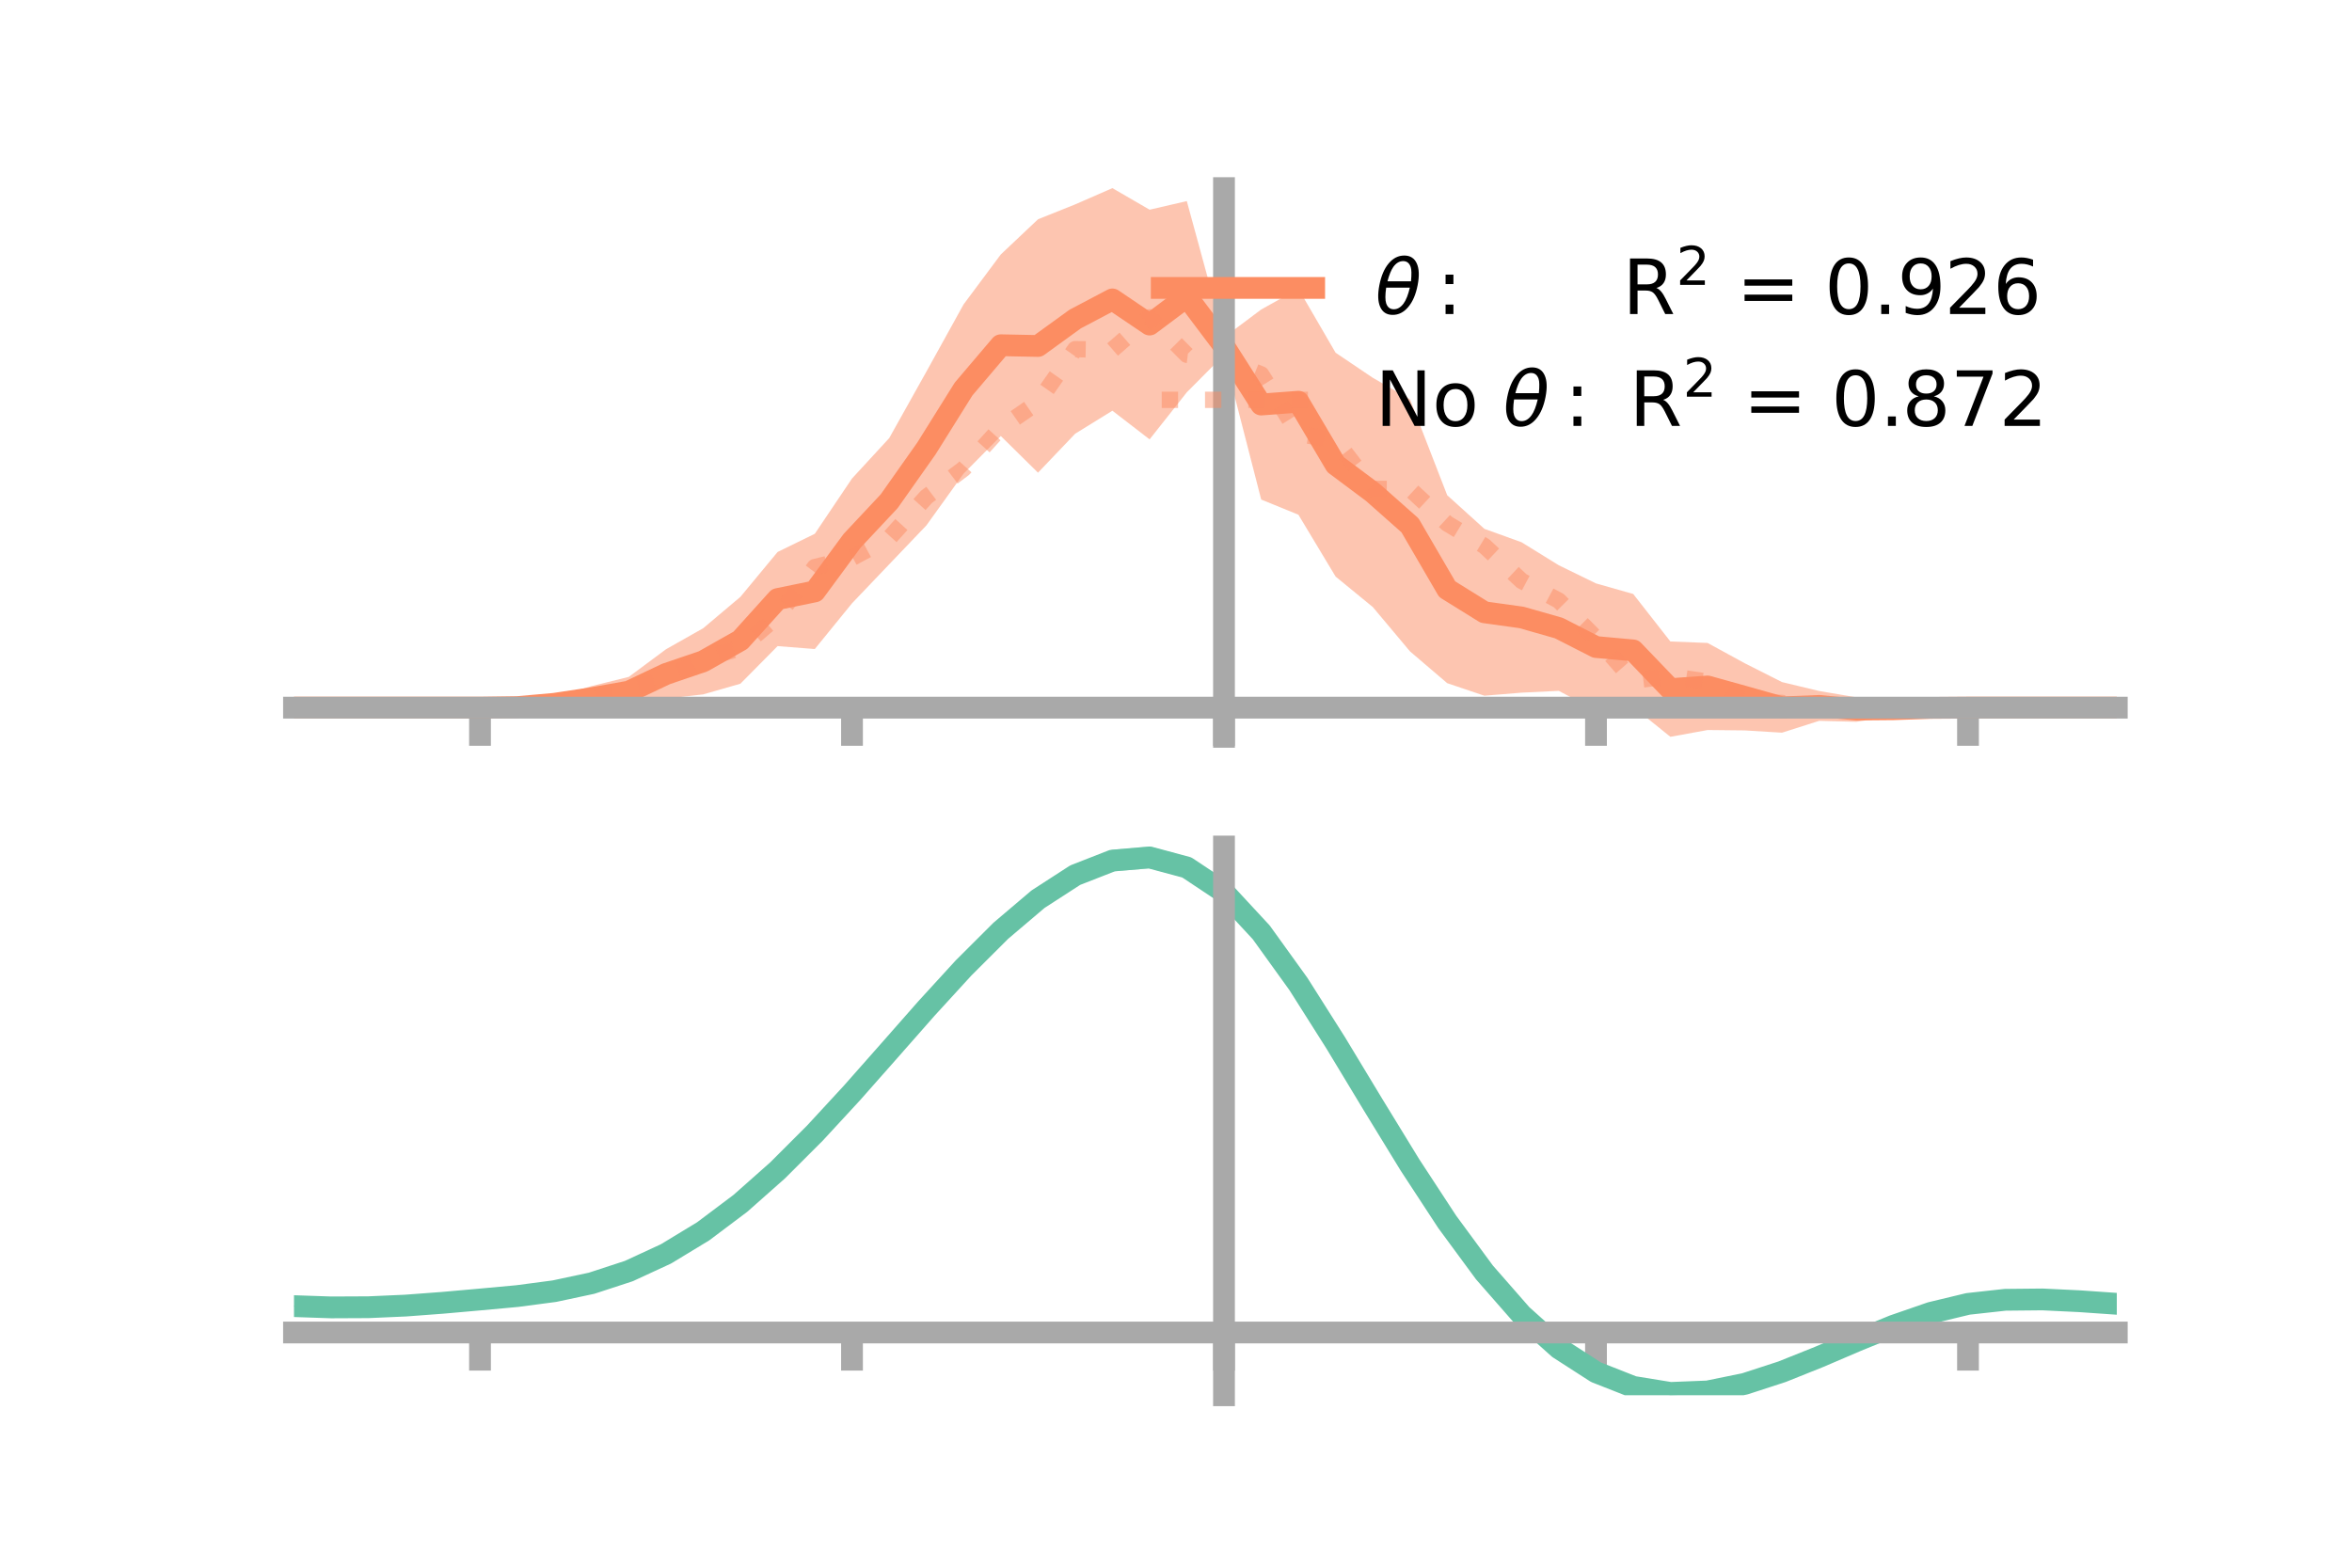 <?xml version="1.0" encoding="utf-8" standalone="no"?>
<!DOCTYPE svg PUBLIC "-//W3C//DTD SVG 1.1//EN"
  "http://www.w3.org/Graphics/SVG/1.1/DTD/svg11.dtd">
<!-- Created with matplotlib (https://matplotlib.org/) -->
<svg height="144pt" version="1.1" viewBox="0 0 216 144" width="216pt" xmlns="http://www.w3.org/2000/svg" xmlns:xlink="http://www.w3.org/1999/xlink">
 <defs>
  <style type="text/css">*{stroke-linecap:butt;stroke-linejoin:round;}</style>
 </defs>
 <g id="figure_1">
  <g id="patch_1">
   <path d="M 0 144 
L 216 144 
L 216 0 
L 0 0 
z
" style="fill:none;"/>
  </g>
  <g id="axes_1">
   <g id="patch_2">
    <path d="M 27 67.68 
L 194.4 67.68 
L 194.4 17.28 
L 27 17.28 
z
" style="fill:none;"/>
   </g>
   <g id="PolyCollection_1">
    <path clip-path="url(#pceeabaad1d)" d="M 27 65.001 
L 27 65.001 
L 30.416 65.001 
L 33.833 65.001 
L 37.249 65.001 
L 40.665 65.001 
L 44.082 65.001 
L 47.498 64.731 
L 50.914 64.008 
L 54.331 63.022 
L 57.747 62.175 
L 61.163 59.638 
L 64.58 57.705 
L 67.996 54.825 
L 71.412 50.702 
L 74.829 49.031 
L 78.245 43.954 
L 81.661 40.243 
L 85.078 34.135 
L 88.494 27.958 
L 91.91 23.372 
L 95.327 20.143 
L 98.743 18.773 
L 102.159 17.28 
L 105.576 19.262 
L 108.992 18.471 
L 112.408 30.988 
L 115.824 28.43 
L 119.241 26.523 
L 122.657 32.399 
L 126.073 34.701 
L 129.49 36.678 
L 132.906 45.489 
L 136.322 48.576 
L 139.739 49.811 
L 143.155 51.923 
L 146.571 53.589 
L 149.988 54.56 
L 153.404 58.924 
L 156.82 59.058 
L 160.237 60.926 
L 163.653 62.652 
L 167.069 63.473 
L 170.486 64.052 
L 173.902 64.504 
L 177.318 64.805 
L 180.735 65.001 
L 184.151 65.001 
L 187.567 65.001 
L 190.984 65.001 
L 194.4 65.001 
L 194.4 65.001 
L 194.4 65.001 
L 190.984 65.001 
L 187.567 65.001 
L 184.151 65.001 
L 180.735 65.002 
L 177.318 65.244 
L 173.902 65.785 
L 170.486 66.299 
L 167.069 66.212 
L 163.653 67.301 
L 160.237 67.092 
L 156.82 67.056 
L 153.404 67.68 
L 149.988 64.928 
L 146.571 65.279 
L 143.155 63.458 
L 139.739 63.624 
L 136.322 63.906 
L 132.906 62.752 
L 129.49 59.833 
L 126.073 55.76 
L 122.657 52.961 
L 119.241 47.279 
L 115.824 45.886 
L 112.408 32.596 
L 108.992 36.036 
L 105.576 40.359 
L 102.159 37.726 
L 98.743 39.836 
L 95.327 43.417 
L 91.91 40.051 
L 88.494 43.505 
L 85.078 48.26 
L 81.661 51.836 
L 78.245 55.418 
L 74.829 59.617 
L 71.412 59.349 
L 67.996 62.802 
L 64.58 63.783 
L 61.163 64.18 
L 57.747 64.886 
L 54.331 65.248 
L 50.914 65.288 
L 47.498 65.175 
L 44.082 65.002 
L 40.665 65.001 
L 37.249 65.001 
L 33.833 65.001 
L 30.416 65.001 
L 27 65.001 
z
" style="fill:#fc8d62;fill-opacity:0.5;"/>
   </g>
   <g id="matplotlib.axis_1">
    <g id="xtick_1">
     <g id="line2d_1">
      <defs>
       <path d="M 0 0 
L 0 3.5 
" id="ma85046c464" style="stroke:#a9a9a9;stroke-width:2;"/>
      </defs>
      <g>
       <use style="fill:#a9a9a9;stroke:#a9a9a9;stroke-width:2;" x="44.082" xlink:href="#ma85046c464" y="65.001"/>
      </g>
     </g>
    </g>
    <g id="xtick_2">
     <g id="line2d_2">
      <g>
       <use style="fill:#a9a9a9;stroke:#a9a9a9;stroke-width:2;" x="78.245" xlink:href="#ma85046c464" y="65.001"/>
      </g>
     </g>
    </g>
    <g id="xtick_3">
     <g id="line2d_3">
      <g>
       <use style="fill:#a9a9a9;stroke:#a9a9a9;stroke-width:2;" x="112.408" xlink:href="#ma85046c464" y="65.001"/>
      </g>
     </g>
    </g>
    <g id="xtick_4">
     <g id="line2d_4">
      <g>
       <use style="fill:#a9a9a9;stroke:#a9a9a9;stroke-width:2;" x="146.571" xlink:href="#ma85046c464" y="65.001"/>
      </g>
     </g>
    </g>
    <g id="xtick_5">
     <g id="line2d_5">
      <g>
       <use style="fill:#a9a9a9;stroke:#a9a9a9;stroke-width:2;" x="180.735" xlink:href="#ma85046c464" y="65.001"/>
      </g>
     </g>
    </g>
   </g>
   <g id="matplotlib.axis_2"/>
   <g id="line2d_6">
    <path clip-path="url(#pceeabaad1d)" d="M 27 65.001 
L 30.416 65.001 
L 33.833 65.001 
L 37.249 65.001 
L 40.665 65.001 
L 44.082 65.001 
L 47.498 64.953 
L 50.914 64.648 
L 54.331 64.135 
L 57.747 63.53 
L 61.163 61.909 
L 64.58 60.744 
L 67.996 58.813 
L 71.412 55.026 
L 74.829 54.324 
L 78.245 49.686 
L 81.661 46.039 
L 85.078 41.197 
L 88.494 35.732 
L 91.91 31.712 
L 95.327 31.78 
L 98.743 29.305 
L 102.159 27.503 
L 105.576 29.811 
L 108.992 27.253 
L 112.408 31.792 
L 115.824 37.158 
L 119.241 36.901 
L 122.657 42.68 
L 126.073 45.23 
L 129.49 48.255 
L 132.906 54.121 
L 136.322 56.241 
L 139.739 56.717 
L 143.155 57.691 
L 146.571 59.434 
L 149.988 59.744 
L 153.404 63.302 
L 156.82 63.057 
L 160.237 64.009 
L 163.653 64.977 
L 167.069 64.842 
L 170.486 65.175 
L 173.902 65.145 
L 177.318 65.025 
L 180.735 65.001 
L 184.151 65.001 
L 187.567 65.001 
L 190.984 65.001 
L 194.4 65.001 
" style="fill:none;stroke:#fc8d62;stroke-linecap:square;stroke-width:2;"/>
   </g>
   <g id="line2d_7">
    <path clip-path="url(#pceeabaad1d)" d="M 27 65.001 
L 30.416 65.001 
L 33.833 65.001 
L 37.249 65.001 
L 40.665 65.001 
L 44.082 65.001 
L 47.498 64.893 
L 50.914 64.638 
L 54.331 64.181 
L 57.747 63.302 
L 61.163 62.395 
L 64.58 60.483 
L 67.996 59.544 
L 71.412 56.6 
L 74.829 52.089 
L 78.245 51.248 
L 81.661 49.421 
L 85.078 45.643 
L 88.494 43.063 
L 91.91 39.303 
L 95.327 36.943 
L 98.743 32.072 
L 102.159 32.123 
L 105.576 29.145 
L 108.992 32.589 
L 112.408 33.005 
L 115.824 34.387 
L 119.241 39.855 
L 122.657 40.448 
L 126.073 44.907 
L 129.49 44.924 
L 132.906 48.091 
L 136.322 50.149 
L 139.739 53.355 
L 143.155 55.169 
L 146.571 58.603 
L 149.988 62.51 
L 153.404 62.117 
L 156.82 62.611 
L 160.237 64.396 
L 163.653 64.571 
L 167.069 65.122 
L 170.486 65.157 
L 173.902 65.158 
L 177.318 65.081 
L 180.735 65.001 
L 184.151 65.001 
L 187.567 65.001 
L 190.984 65.001 
L 194.4 65.001 
" style="fill:none;stroke:#fc8d62;stroke-dasharray:1.5,2.475;stroke-dashoffset:0;stroke-opacity:0.5;stroke-width:1.5;"/>
   </g>
   <g id="patch_3">
    <path d="M 112.408 67.68 
L 112.408 17.28 
" style="fill:none;stroke:#a9a9a9;stroke-linecap:square;stroke-linejoin:miter;stroke-width:2;"/>
   </g>
   <g id="patch_4">
    <path d="M 194.4 67.68 
L 194.4 17.28 
" style="fill:none;"/>
   </g>
   <g id="patch_5">
    <path d="M 27 65.001 
L 194.4 65.001 
" style="fill:none;stroke:#a9a9a9;stroke-linecap:square;stroke-linejoin:miter;stroke-width:2;"/>
   </g>
   <g id="patch_6">
    <path d="M 27 17.28 
L 194.4 17.28 
" style="fill:none;"/>
   </g>
   <g id="legend_1">
    <g id="line2d_8">
     <path d="M 106.69 26.449 
L 120.69 26.449 
" style="fill:none;stroke:#fc8d62;stroke-linecap:square;stroke-width:2;"/>
    </g>
    <g id="line2d_9"/>
    <g id="text_1">
     <!-- $\theta:$      R$^{2}$ = 0.926 -->
     <g transform="translate(126.29 28.899)scale(0.07 -0.07)">
      <defs>
       <path d="M 45.516 34.672 
L 14.453 34.672 
Q 12.359 20.062 14.5 13.875 
Q 17.188 6.25 24.469 6.25 
Q 31.781 6.25 37.359 13.922 
Q 42.234 20.656 45.516 34.672 
z
M 47.016 42.969 
Q 48.344 56.844 46.625 61.719 
Q 43.953 69.438 36.766 69.438 
Q 29.297 69.438 23.828 61.812 
Q 19.531 55.672 16.156 42.969 
z
M 38.188 76.766 
Q 49.906 76.766 54.594 66.406 
Q 59.281 56.109 55.719 37.844 
Q 52.203 19.625 43.453 9.281 
Q 34.766 -1.125 23.047 -1.125 
Q 11.281 -1.125 6.641 9.281 
Q 2 19.625 5.516 37.844 
Q 9.078 56.109 17.719 66.406 
Q 26.422 76.766 38.188 76.766 
z
" id="DejaVuSans-Oblique-952"/>
       <path d="M 11.719 12.406 
L 22.016 12.406 
L 22.016 0 
L 11.719 0 
z
M 11.719 51.703 
L 22.016 51.703 
L 22.016 39.312 
L 11.719 39.312 
z
" id="DejaVuSans-58"/>
       <path id="DejaVuSans-32"/>
       <path d="M 44.391 34.188 
Q 47.562 33.109 50.562 29.594 
Q 53.562 26.078 56.594 19.922 
L 66.609 0 
L 56 0 
L 46.688 18.703 
Q 43.062 26.031 39.672 28.422 
Q 36.281 30.812 30.422 30.812 
L 19.672 30.812 
L 19.672 0 
L 9.812 0 
L 9.812 72.906 
L 32.078 72.906 
Q 44.578 72.906 50.734 67.672 
Q 56.891 62.453 56.891 51.906 
Q 56.891 45.016 53.688 40.469 
Q 50.484 35.938 44.391 34.188 
z
M 19.672 64.797 
L 19.672 38.922 
L 32.078 38.922 
Q 39.203 38.922 42.844 42.219 
Q 46.484 45.516 46.484 51.906 
Q 46.484 58.297 42.844 61.547 
Q 39.203 64.797 32.078 64.797 
z
" id="DejaVuSans-82"/>
       <path d="M 19.188 8.297 
L 53.609 8.297 
L 53.609 0 
L 7.328 0 
L 7.328 8.297 
Q 12.938 14.109 22.625 23.891 
Q 32.328 33.688 34.812 36.531 
Q 39.547 41.844 41.422 45.531 
Q 43.312 49.219 43.312 52.781 
Q 43.312 58.594 39.234 62.25 
Q 35.156 65.922 28.609 65.922 
Q 23.969 65.922 18.812 64.312 
Q 13.672 62.703 7.812 59.422 
L 7.812 69.391 
Q 13.766 71.781 18.938 73 
Q 24.125 74.219 28.422 74.219 
Q 39.75 74.219 46.484 68.547 
Q 53.219 62.891 53.219 53.422 
Q 53.219 48.922 51.531 44.891 
Q 49.859 40.875 45.406 35.406 
Q 44.188 33.984 37.641 27.219 
Q 31.109 20.453 19.188 8.297 
z
" id="DejaVuSans-50"/>
       <path d="M 10.594 45.406 
L 73.188 45.406 
L 73.188 37.203 
L 10.594 37.203 
z
M 10.594 25.484 
L 73.188 25.484 
L 73.188 17.188 
L 10.594 17.188 
z
" id="DejaVuSans-61"/>
       <path d="M 31.781 66.406 
Q 24.172 66.406 20.328 58.906 
Q 16.5 51.422 16.5 36.375 
Q 16.5 21.391 20.328 13.891 
Q 24.172 6.391 31.781 6.391 
Q 39.453 6.391 43.281 13.891 
Q 47.125 21.391 47.125 36.375 
Q 47.125 51.422 43.281 58.906 
Q 39.453 66.406 31.781 66.406 
z
M 31.781 74.219 
Q 44.047 74.219 50.516 64.516 
Q 56.984 54.828 56.984 36.375 
Q 56.984 17.969 50.516 8.266 
Q 44.047 -1.422 31.781 -1.422 
Q 19.531 -1.422 13.062 8.266 
Q 6.594 17.969 6.594 36.375 
Q 6.594 54.828 13.062 64.516 
Q 19.531 74.219 31.781 74.219 
z
" id="DejaVuSans-48"/>
       <path d="M 10.688 12.406 
L 21 12.406 
L 21 0 
L 10.688 0 
z
" id="DejaVuSans-46"/>
       <path d="M 10.984 1.516 
L 10.984 10.5 
Q 14.703 8.734 18.5 7.812 
Q 22.312 6.891 25.984 6.891 
Q 35.75 6.891 40.891 13.453 
Q 46.047 20.016 46.781 33.406 
Q 43.953 29.203 39.594 26.953 
Q 35.25 24.703 29.984 24.703 
Q 19.047 24.703 12.672 31.312 
Q 6.297 37.938 6.297 49.422 
Q 6.297 60.641 12.938 67.422 
Q 19.578 74.219 30.609 74.219 
Q 43.266 74.219 49.922 64.516 
Q 56.594 54.828 56.594 36.375 
Q 56.594 19.141 48.406 8.859 
Q 40.234 -1.422 26.422 -1.422 
Q 22.703 -1.422 18.891 -0.688 
Q 15.094 0.047 10.984 1.516 
z
M 30.609 32.422 
Q 37.25 32.422 41.125 36.953 
Q 45.016 41.5 45.016 49.422 
Q 45.016 57.281 41.125 61.844 
Q 37.25 66.406 30.609 66.406 
Q 23.969 66.406 20.094 61.844 
Q 16.219 57.281 16.219 49.422 
Q 16.219 41.5 20.094 36.953 
Q 23.969 32.422 30.609 32.422 
z
" id="DejaVuSans-57"/>
       <path d="M 33.016 40.375 
Q 26.375 40.375 22.484 35.828 
Q 18.609 31.297 18.609 23.391 
Q 18.609 15.531 22.484 10.953 
Q 26.375 6.391 33.016 6.391 
Q 39.656 6.391 43.531 10.953 
Q 47.406 15.531 47.406 23.391 
Q 47.406 31.297 43.531 35.828 
Q 39.656 40.375 33.016 40.375 
z
M 52.594 71.297 
L 52.594 62.312 
Q 48.875 64.062 45.094 64.984 
Q 41.312 65.922 37.594 65.922 
Q 27.828 65.922 22.672 59.328 
Q 17.531 52.734 16.797 39.406 
Q 19.672 43.656 24.016 45.922 
Q 28.375 48.188 33.594 48.188 
Q 44.578 48.188 50.953 41.516 
Q 57.328 34.859 57.328 23.391 
Q 57.328 12.156 50.688 5.359 
Q 44.047 -1.422 33.016 -1.422 
Q 20.359 -1.422 13.672 8.266 
Q 6.984 17.969 6.984 36.375 
Q 6.984 53.656 15.188 63.938 
Q 23.391 74.219 37.203 74.219 
Q 40.922 74.219 44.703 73.484 
Q 48.484 72.75 52.594 71.297 
z
" id="DejaVuSans-54"/>
      </defs>
      <use transform="translate(0 0.766)" xlink:href="#DejaVuSans-Oblique-952"/>
      <use transform="translate(80.664 0.766)" xlink:href="#DejaVuSans-58"/>
      <use transform="translate(133.838 0.766)" xlink:href="#DejaVuSans-32"/>
      <use transform="translate(165.625 0.766)" xlink:href="#DejaVuSans-32"/>
      <use transform="translate(197.412 0.766)" xlink:href="#DejaVuSans-32"/>
      <use transform="translate(229.199 0.766)" xlink:href="#DejaVuSans-32"/>
      <use transform="translate(260.986 0.766)" xlink:href="#DejaVuSans-32"/>
      <use transform="translate(292.773 0.766)" xlink:href="#DejaVuSans-32"/>
      <use transform="translate(324.561 0.766)" xlink:href="#DejaVuSans-82"/>
      <use transform="translate(395 39.047)scale(0.7)" xlink:href="#DejaVuSans-50"/>
      <use transform="translate(442.271 0.766)" xlink:href="#DejaVuSans-32"/>
      <use transform="translate(474.058 0.766)" xlink:href="#DejaVuSans-61"/>
      <use transform="translate(557.847 0.766)" xlink:href="#DejaVuSans-32"/>
      <use transform="translate(589.634 0.766)" xlink:href="#DejaVuSans-48"/>
      <use transform="translate(653.257 0.766)" xlink:href="#DejaVuSans-46"/>
      <use transform="translate(685.044 0.766)" xlink:href="#DejaVuSans-57"/>
      <use transform="translate(746.917 0.766)" xlink:href="#DejaVuSans-50"/>
      <use transform="translate(810.54 0.766)" xlink:href="#DejaVuSans-54"/>
     </g>
    </g>
    <g id="line2d_10">
     <path d="M 106.69 36.724 
L 120.69 36.724 
" style="fill:none;stroke:#fc8d62;stroke-dasharray:1.5,2.475;stroke-dashoffset:0;stroke-opacity:0.5;stroke-width:1.5;"/>
    </g>
    <g id="line2d_11"/>
    <g id="text_2">
     <!-- No $\theta:$ R$^{2}$ = 0.872 -->
     <g transform="translate(126.29 39.174)scale(0.07 -0.07)">
      <defs>
       <path d="M 9.812 72.906 
L 23.094 72.906 
L 55.422 11.922 
L 55.422 72.906 
L 64.984 72.906 
L 64.984 0 
L 51.703 0 
L 19.391 60.984 
L 19.391 0 
L 9.812 0 
z
" id="DejaVuSans-78"/>
       <path d="M 30.609 48.391 
Q 23.391 48.391 19.188 42.75 
Q 14.984 37.109 14.984 27.297 
Q 14.984 17.484 19.156 11.844 
Q 23.344 6.203 30.609 6.203 
Q 37.797 6.203 41.984 11.859 
Q 46.188 17.531 46.188 27.297 
Q 46.188 37.016 41.984 42.703 
Q 37.797 48.391 30.609 48.391 
z
M 30.609 56 
Q 42.328 56 49.016 48.375 
Q 55.719 40.766 55.719 27.297 
Q 55.719 13.875 49.016 6.219 
Q 42.328 -1.422 30.609 -1.422 
Q 18.844 -1.422 12.172 6.219 
Q 5.516 13.875 5.516 27.297 
Q 5.516 40.766 12.172 48.375 
Q 18.844 56 30.609 56 
z
" id="DejaVuSans-111"/>
       <path d="M 31.781 34.625 
Q 24.75 34.625 20.719 30.859 
Q 16.703 27.094 16.703 20.516 
Q 16.703 13.922 20.719 10.156 
Q 24.75 6.391 31.781 6.391 
Q 38.812 6.391 42.859 10.172 
Q 46.922 13.969 46.922 20.516 
Q 46.922 27.094 42.891 30.859 
Q 38.875 34.625 31.781 34.625 
z
M 21.922 38.812 
Q 15.578 40.375 12.031 44.719 
Q 8.5 49.078 8.5 55.328 
Q 8.5 64.062 14.719 69.141 
Q 20.953 74.219 31.781 74.219 
Q 42.672 74.219 48.875 69.141 
Q 55.078 64.062 55.078 55.328 
Q 55.078 49.078 51.531 44.719 
Q 48 40.375 41.703 38.812 
Q 48.828 37.156 52.797 32.312 
Q 56.781 27.484 56.781 20.516 
Q 56.781 9.906 50.312 4.234 
Q 43.844 -1.422 31.781 -1.422 
Q 19.734 -1.422 13.25 4.234 
Q 6.781 9.906 6.781 20.516 
Q 6.781 27.484 10.781 32.312 
Q 14.797 37.156 21.922 38.812 
z
M 18.312 54.391 
Q 18.312 48.734 21.844 45.562 
Q 25.391 42.391 31.781 42.391 
Q 38.141 42.391 41.719 45.562 
Q 45.312 48.734 45.312 54.391 
Q 45.312 60.062 41.719 63.234 
Q 38.141 66.406 31.781 66.406 
Q 25.391 66.406 21.844 63.234 
Q 18.312 60.062 18.312 54.391 
z
" id="DejaVuSans-56"/>
       <path d="M 8.203 72.906 
L 55.078 72.906 
L 55.078 68.703 
L 28.609 0 
L 18.312 0 
L 43.219 64.594 
L 8.203 64.594 
z
" id="DejaVuSans-55"/>
      </defs>
      <use transform="translate(0 0.766)" xlink:href="#DejaVuSans-78"/>
      <use transform="translate(74.805 0.766)" xlink:href="#DejaVuSans-111"/>
      <use transform="translate(135.986 0.766)" xlink:href="#DejaVuSans-32"/>
      <use transform="translate(167.773 0.766)" xlink:href="#DejaVuSans-Oblique-952"/>
      <use transform="translate(248.438 0.766)" xlink:href="#DejaVuSans-58"/>
      <use transform="translate(301.611 0.766)" xlink:href="#DejaVuSans-32"/>
      <use transform="translate(333.398 0.766)" xlink:href="#DejaVuSans-82"/>
      <use transform="translate(403.838 39.047)scale(0.7)" xlink:href="#DejaVuSans-50"/>
      <use transform="translate(451.108 0.766)" xlink:href="#DejaVuSans-32"/>
      <use transform="translate(482.896 0.766)" xlink:href="#DejaVuSans-61"/>
      <use transform="translate(566.685 0.766)" xlink:href="#DejaVuSans-32"/>
      <use transform="translate(598.472 0.766)" xlink:href="#DejaVuSans-48"/>
      <use transform="translate(662.095 0.766)" xlink:href="#DejaVuSans-46"/>
      <use transform="translate(691.257 0.766)" xlink:href="#DejaVuSans-56"/>
      <use transform="translate(754.88 0.766)" xlink:href="#DejaVuSans-55"/>
      <use transform="translate(818.503 0.766)" xlink:href="#DejaVuSans-50"/>
     </g>
    </g>
   </g>
  </g>
  <g id="axes_2">
   <g id="patch_7">
    <path d="M 27 128.16 
L 194.4 128.16 
L 194.4 77.76 
L 27 77.76 
z
" style="fill:none;"/>
   </g>
   <g id="PolyCollection_2">
    <path clip-path="url(#p10191938f0)" d="M 27 120.02 
L 27 119.928 
L 30.416 120.052 
L 33.833 120.035 
L 37.249 119.875 
L 40.665 119.607 
L 44.082 119.291 
L 47.498 118.967 
L 50.914 118.507 
L 54.331 117.766 
L 57.747 116.632 
L 61.163 115.026 
L 64.58 112.91 
L 67.996 110.283 
L 71.412 107.184 
L 74.829 103.684 
L 78.245 99.889 
L 81.661 95.927 
L 85.078 91.95 
L 88.494 88.128 
L 91.91 84.641 
L 95.327 81.675 
L 98.743 79.419 
L 102.159 78.056 
L 105.576 77.76 
L 108.992 78.695 
L 112.408 81.004 
L 115.824 84.749 
L 119.241 89.568 
L 122.657 95.046 
L 126.073 100.794 
L 129.49 106.468 
L 132.906 111.78 
L 136.322 116.502 
L 139.739 120.471 
L 143.155 123.588 
L 146.571 125.815 
L 149.988 127.173 
L 153.404 127.733 
L 156.82 127.604 
L 160.237 126.918 
L 163.653 125.825 
L 167.069 124.481 
L 170.486 123.044 
L 173.902 121.669 
L 177.318 120.501 
L 180.735 119.685 
L 184.151 119.311 
L 187.567 119.282 
L 190.984 119.455 
L 194.4 119.705 
L 194.4 119.82 
L 194.4 119.82 
L 190.984 119.593 
L 187.567 119.437 
L 184.151 119.476 
L 180.735 119.854 
L 177.318 120.683 
L 173.902 121.88 
L 170.486 123.301 
L 167.069 124.789 
L 163.653 126.181 
L 160.237 127.311 
L 156.82 128.019 
L 153.404 128.16 
L 149.988 127.609 
L 146.571 126.274 
L 143.155 124.102 
L 139.739 121.08 
L 136.322 117.244 
L 132.906 112.685 
L 129.49 107.554 
L 126.073 102.068 
L 122.657 96.505 
L 119.241 91.197 
L 115.824 86.526 
L 112.408 82.896 
L 108.992 80.663 
L 105.576 79.761 
L 102.159 80.045 
L 98.743 81.355 
L 95.327 83.518 
L 91.91 86.355 
L 88.494 89.685 
L 85.078 93.33 
L 81.661 97.118 
L 78.245 100.888 
L 74.829 104.498 
L 71.412 107.828 
L 67.996 110.781 
L 64.58 113.292 
L 61.163 115.324 
L 57.747 116.876 
L 54.331 117.977 
L 50.914 118.696 
L 47.498 119.137 
L 44.082 119.44 
L 40.665 119.732 
L 37.249 119.975 
L 33.833 120.116 
L 30.416 120.129 
L 27 120.02 
z
" style="fill:#66c2a5;fill-opacity:0.5;"/>
   </g>
   <g id="matplotlib.axis_3">
    <g id="xtick_6">
     <g id="line2d_12">
      <g>
       <use style="fill:#a9a9a9;stroke:#a9a9a9;stroke-width:2;" x="44.082" xlink:href="#ma85046c464" y="122.397"/>
      </g>
     </g>
    </g>
    <g id="xtick_7">
     <g id="line2d_13">
      <g>
       <use style="fill:#a9a9a9;stroke:#a9a9a9;stroke-width:2;" x="78.245" xlink:href="#ma85046c464" y="122.397"/>
      </g>
     </g>
    </g>
    <g id="xtick_8">
     <g id="line2d_14">
      <g>
       <use style="fill:#a9a9a9;stroke:#a9a9a9;stroke-width:2;" x="112.408" xlink:href="#ma85046c464" y="122.397"/>
      </g>
     </g>
    </g>
    <g id="xtick_9">
     <g id="line2d_15">
      <g>
       <use style="fill:#a9a9a9;stroke:#a9a9a9;stroke-width:2;" x="146.571" xlink:href="#ma85046c464" y="122.397"/>
      </g>
     </g>
    </g>
    <g id="xtick_10">
     <g id="line2d_16">
      <g>
       <use style="fill:#a9a9a9;stroke:#a9a9a9;stroke-width:2;" x="180.735" xlink:href="#ma85046c464" y="122.397"/>
      </g>
     </g>
    </g>
   </g>
   <g id="matplotlib.axis_4"/>
   <g id="line2d_17">
    <path clip-path="url(#p10191938f0)" d="M 27 119.974 
L 30.416 120.091 
L 33.833 120.075 
L 37.249 119.925 
L 40.665 119.669 
L 44.082 119.366 
L 47.498 119.052 
L 50.914 118.601 
L 54.331 117.872 
L 57.747 116.754 
L 61.163 115.175 
L 64.58 113.101 
L 67.996 110.532 
L 71.412 107.506 
L 74.829 104.091 
L 78.245 100.389 
L 81.661 96.522 
L 85.078 92.64 
L 88.494 88.907 
L 91.91 85.498 
L 95.327 82.597 
L 98.743 80.387 
L 102.159 79.051 
L 105.576 78.76 
L 108.992 79.679 
L 112.408 81.95 
L 115.824 85.637 
L 119.241 90.383 
L 122.657 95.776 
L 126.073 101.431 
L 129.49 107.011 
L 132.906 112.232 
L 136.322 116.873 
L 139.739 120.776 
L 143.155 123.845 
L 146.571 126.045 
L 149.988 127.391 
L 153.404 127.947 
L 156.82 127.812 
L 160.237 127.115 
L 163.653 126.003 
L 167.069 124.635 
L 170.486 123.172 
L 173.902 121.774 
L 177.318 120.592 
L 180.735 119.77 
L 184.151 119.393 
L 187.567 119.359 
L 190.984 119.524 
L 194.4 119.762 
" style="fill:none;stroke:#66c2a5;stroke-linecap:square;stroke-width:2;"/>
   </g>
   <g id="patch_8">
    <path d="M 112.408 128.16 
L 112.408 77.76 
" style="fill:none;stroke:#a9a9a9;stroke-linecap:square;stroke-linejoin:miter;stroke-width:2;"/>
   </g>
   <g id="patch_9">
    <path d="M 194.4 128.16 
L 194.4 77.76 
" style="fill:none;"/>
   </g>
   <g id="patch_10">
    <path d="M 27 122.397 
L 194.4 122.397 
" style="fill:none;stroke:#a9a9a9;stroke-linecap:square;stroke-linejoin:miter;stroke-width:2;"/>
   </g>
   <g id="patch_11">
    <path d="M 27 77.76 
L 194.4 77.76 
" style="fill:none;"/>
   </g>
  </g>
 </g>
 <defs>
  <clipPath id="pceeabaad1d">
   <rect height="50.4" width="167.4" x="27" y="17.28"/>
  </clipPath>
  <clipPath id="p10191938f0">
   <rect height="50.4" width="167.4" x="27" y="77.76"/>
  </clipPath>
 </defs>
</svg>
